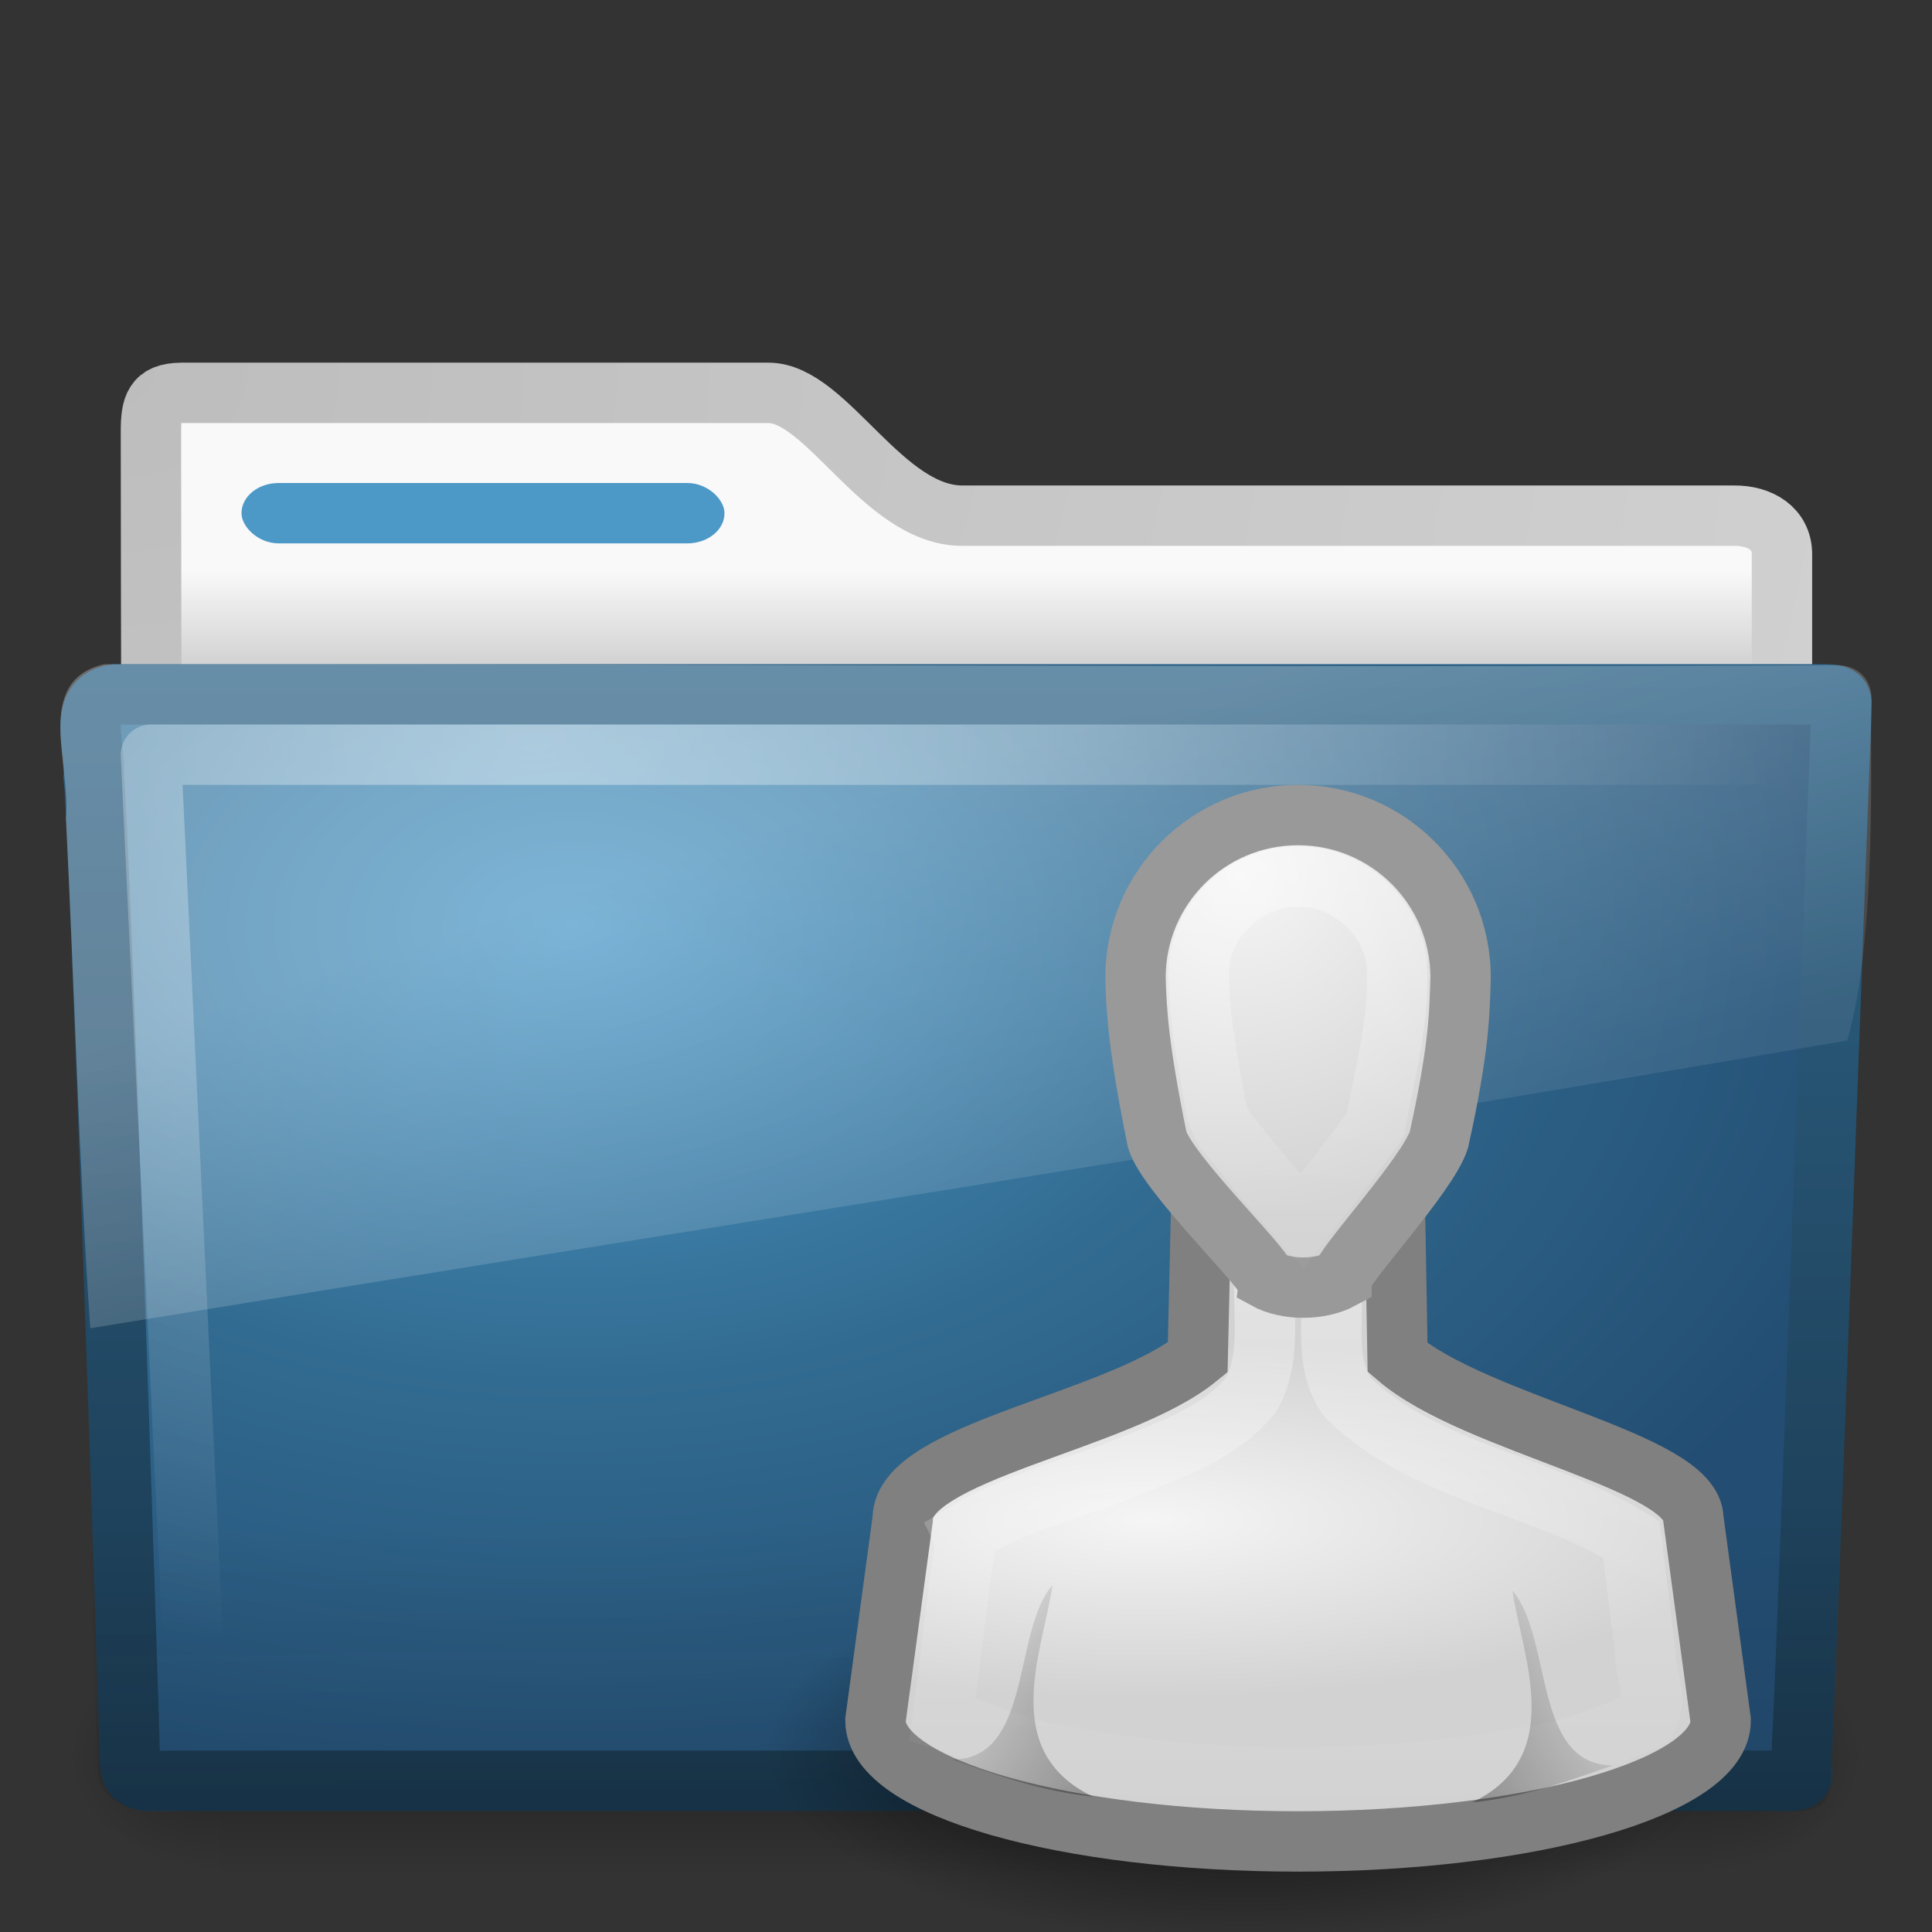 <?xml version="1.0" encoding="UTF-8" standalone="no"?>
<!-- Created with Inkscape (http://www.inkscape.org/) -->
<svg id="svg4188" xmlns="http://www.w3.org/2000/svg" height="32" width="32" version="1.0" xmlns:xlink="http://www.w3.org/1999/xlink">
 <rect width="100%" height="100%" fill="#333333" stroke="none"/>
 <defs id="defs4190">
  <radialGradient id="radialGradient2739" gradientUnits="userSpaceOnUse" cy="41.5" cx="32" gradientTransform="matrix(.378 0 0 .151 8.503 22.73)" r="21">
   <stop id="stop5062-9" offset="0"/>
   <stop id="stop5064-1" style="stop-opacity:0" offset="1"/>
  </radialGradient>
  <radialGradient id="radialGradient2713" xlink:href="#linearGradient6954" gradientUnits="userSpaceOnUse" cy="36.978" cx="70.716" gradientTransform="matrix(.621 0 0 .185 -24.895 18.332)" r="16"/>
  <linearGradient id="linearGradient2710" y2="43.309" xlink:href="#linearGradient3341" gradientUnits="userSpaceOnUse" x2="30" gradientTransform="matrix(.452 0 0 .445 7.952 10.685)" y1="21.687" x1="29.968"/>
  <linearGradient id="linearGradient6954">
   <stop id="stop6960" style="stop-color:#f5f5f5" offset="0"/>
   <stop id="stop6962" style="stop-color:#d2d2d2" offset="1"/>
  </linearGradient>
  <radialGradient id="radialGradient2707" xlink:href="#linearGradient6954" gradientUnits="userSpaceOnUse" cy="20.644" cx="67.364" gradientTransform="matrix(.199 .673 -.717 .205 21.946 -35.063)" r="8"/>
  <linearGradient id="linearGradient2704" y2="37.438" xlink:href="#linearGradient5060-7" gradientUnits="userSpaceOnUse" x2="17" gradientTransform="matrix(.667 0 0 .381 4.09 13.299)" y1="39" x1="22"/>
  <linearGradient id="linearGradient3341">
   <stop id="stop3343" style="stop-color:#fff" offset="0"/>
   <stop id="stop3345" style="stop-color:#fff;stop-opacity:0" offset="1"/>
  </linearGradient>
  <linearGradient id="linearGradient2701" y2="26.283" xlink:href="#linearGradient3341" gradientUnits="userSpaceOnUse" x2="30" gradientTransform="matrix(.359 0 0 .384 10.73 11.387)" y1="6.781" x1="29.998"/>
  <linearGradient id="linearGradient5060-7">
   <stop id="stop5062-5" offset="0"/>
   <stop id="stop5064-4" style="stop-opacity:0" offset="1"/>
  </linearGradient>
  <linearGradient id="linearGradient2698" y2="37.438" xlink:href="#linearGradient5060-7" gradientUnits="userSpaceOnUse" x2="17" gradientTransform="matrix(-.667 0 0 .381 38.396 13.396)" y1="39" x1="22"/>
  <linearGradient id="linearGradient2457" y2="609.51" gradientUnits="userSpaceOnUse" x2="302.86" gradientTransform="matrix(.051 0 0 .016 -2.49 22.299)" y1="366.65" x1="302.86">
   <stop id="stop2667" style="stop-opacity:0" offset="0"/>
   <stop id="stop2669" offset=".5"/>
   <stop id="stop2671" style="stop-opacity:0" offset="1"/>
  </linearGradient>
  <radialGradient id="radialGradient2459" gradientUnits="userSpaceOnUse" cy="486.65" cx="605.71" gradientTransform="matrix(.02 0 0 .016 16.388 22.299)" r="117.14">
   <stop id="stop2675" offset="0"/>
   <stop id="stop2677" style="stop-opacity:0" offset="1"/>
  </radialGradient>
  <radialGradient id="radialGradient2461" gradientUnits="userSpaceOnUse" cy="486.65" cx="605.71" gradientTransform="matrix(-.02 0 0 .016 15.601 22.299)" r="117.14">
   <stop id="stop2681" offset="0"/>
   <stop id="stop2683" style="stop-opacity:0" offset="1"/>
  </radialGradient>
  <linearGradient id="linearGradient2479" y2="33.955" gradientUnits="userSpaceOnUse" x2="15.215" gradientTransform="matrix(.652 0 0 .676 .36 .185)" y1="22.292" x1="11.566">
   <stop id="stop2687" style="stop-color:#fff;stop-opacity:.275" offset="0"/>
   <stop id="stop2689" style="stop-color:#fff;stop-opacity:.078" offset="1"/>
  </linearGradient>
  <radialGradient id="radialGradient2482" gradientUnits="userSpaceOnUse" cy="8.302" cx="7.265" gradientTransform="matrix(0 .739 -.998 0 17.149 6.854)" r="20.98">
   <stop id="stop2693" style="stop-color:#fff;stop-opacity:0.4" offset="0"/>
   <stop id="stop2695" style="stop-color:#fff;stop-opacity:0" offset="1"/>
  </radialGradient>
  <linearGradient id="linearGradient2485" y2="36.658" gradientUnits="userSpaceOnUse" x2="22.809" gradientTransform="matrix(.747 0 0 .655 -1.922 1.168)" y1="49.629" x1="22.935">
   <stop id="stop2661" style="stop-color:#0a0a0a;stop-opacity:.498" offset="0"/>
   <stop id="stop2663" style="stop-color:#0a0a0a;stop-opacity:0" offset="1"/>
  </linearGradient>
  <radialGradient id="radialGradient2488" gradientUnits="userSpaceOnUse" cy="14.113" cx="63.969" gradientTransform="matrix(1.008 -6.1246e-8 3.9794e-8 .654 -55.005 6.106)" r="23.097">
   <stop id="stop3618" style="stop-color:#4C99C8" offset="0"/>
   <stop id="stop3270" style="stop-color:#326B91" offset=".5"/>
   <stop id="stop3620" style="stop-color:#234D72" offset="1"/>
  </radialGradient>
  <linearGradient id="linearGradient2490" y2="10.826" gradientUnits="userSpaceOnUse" x2="82.453" gradientTransform="matrix(.644 0 0 .644 -34.103 .789)" y1="45.114" x1="82.453">
   <stop id="stop3624" style="stop-color:#19374D" offset="0"/>
   <stop id="stop3626" style="stop-color:#326B91" offset="1"/>
  </linearGradient>
  <linearGradient id="linearGradient2494" y2="16.19" gradientUnits="userSpaceOnUse" x2="62.989" gradientTransform="matrix(.642 0 0 .64 -32.15 1.011)" y1="13.183" x1="62.989">
   <stop id="stop6406" style="stop-color:#f9f9f9" offset="0"/>
   <stop id="stop6408" style="stop-color:#c9c9c9" offset="1"/>
  </linearGradient>
  <radialGradient id="radialGradient2496" gradientUnits="userSpaceOnUse" cy="5.017" cx="3" gradientTransform="matrix(0 1.097 -1.386 0 8.757 2.84)" r="21">
   <stop id="stop3486" style="stop-color:#bdbdbd" offset="0"/>
   <stop id="stop3488" style="stop-color:#d0d0d0" offset="1"/>
  </radialGradient>
 </defs>
 <g id="g2458" transform="translate(0 -1)">
  <rect id="rect2925" style="opacity:.3;fill:url(#linearGradient2457)" height="3.865" width="24.695" y="28.135" x="3.647"/>
  <path id="path2927" style="opacity:.3;fill:url(#radialGradient2459)" d="m28.342 28.135v3.865c1.021 0.007 2.469-0.866 2.469-1.933s-1.14-1.932-2.469-1.932z"/>
  <path id="path2929" style="opacity:.3;fill:url(#radialGradient2461)" d="m3.647 28.135v3.865c-1.022 0.007-2.47-0.866-2.47-1.933s1.14-1.932 2.47-1.932z"/>
 </g>
 <path id="path2882" style="stroke-linejoin:round;stroke:url(#radialGradient2496);stroke-linecap:round;fill:url(#linearGradient2494)" d="m3 6.507c-0.443 0.005-0.5 0.219-0.5 0.64 0 3.53 0.021 6.18 0 9.388 0.921 0 27.015-2.368 27.015-3.388v-3.966c0-0.421-0.356-0.645-0.799-0.64h-12.778c-1.314 0-2.245-2.034-3.209-2.034h-9.729z"/>
 <rect id="rect2892" style="display:block;fill:#4C99C8" rx=".615" ry=".5" height="1" width="8" y="8" x="4"/>
 <path id="path2931" style="stroke-linejoin:round;stroke:url(#linearGradient2490);stroke-linecap:round;fill:url(#radialGradient2488)" d="m1.927 11.5c-0.691 0.08-0.322 0.903-0.377 1.365 0.08 0.299 0.598 15.718 0.598 16.248 0 0.46 0.227 0.382 0.801 0.382h26.398c0.619 0.014 0.488 0.007 0.488-0.389 0.045-0.203 0.64-16.979 0.663-17.244 0-0.279 0.058-0.362-0.305-0.362h-28.265z"/>
 <path id="path2933" style="opacity:.4;fill:url(#linearGradient2485)" d="m1.682 11h28.636c0.414 0 0.682 0.292 0.682 0.656l-0.674 17.712c0.01 0.459-0.136 0.641-0.617 0.632l-27.256-0.012c-0.413 0-0.831-0.271-0.831-0.634l-0.622-17.699c0-0.363 0.268-0.655 0.682-0.655z"/>
 <path id="path2935" style="stroke-linejoin:round;stroke:url(#radialGradient2482);stroke-linecap:round;fill:none" d="m29.5 12.5h-27c0.236 5 0.473 10 0.71 15"/>
 <path id="path2937" style="fill:url(#linearGradient2479)" d="m30.406 11.017c-9.48 0.05-19.201-0.03-28.682-0.015-1.177 0.278-0.543 1.667-0.633 2.549 0.145 2.815 0.21 5.642 0.404 8.449 9.774-1.597 19.498-3.115 29.101-4.766 0.508-1.749 0.372-4.905 0.398-5.544 0.051-0.457-0.245-0.68-0.588-0.673z"/>
 <path id="path3823-1" style="opacity:.8;fill:url(#radialGradient2739)" d="m28.563 28.996c-0.001 1.751-3.559 3.17-7.949 3.17-4.389 0-7.948-1.419-7.948-3.17 0-1.752 3.558-3.171 7.948-3.171s7.949 1.419 7.949 3.171z"/>
 <path id="path3766-9" style="stroke-width:1;stroke:#808080;fill:url(#radialGradient2713)" d="m19.899 19.813l-0.061 2.672c-1.314 1.075-4.891 1.558-4.886 2.672l-0.452 3.339c0 1.107 3.134 2.004 7 2.004s7-0.897 7-2.004l-0.452-3.339c-0.005-0.953-3.602-1.559-4.9-2.672l-0.047-2.672h-3.202z"/>
 <path id="path4094" style="opacity:.4;stroke:url(#linearGradient2710);fill:none" d="m20.962 20.887c-0.088 0.734 0.142 1.539-0.241 2.214-0.57 0.708-1.496 0.96-2.304 1.305-0.833 0.294-1.695 0.541-2.455 1.001 0.075 0.146-0.07 0.66-0.084 0.964-0.089 0.702-0.178 1.404-0.267 2.107 0.689 0.203 1.336 0.542 2.062 0.614 2.548 0.498 5.193 0.441 7.744-0.004 0.648-0.122 1.27-0.352 1.865-0.623 0.199-0.333-0.043-0.748-0.034-1.124-0.076-0.615-0.152-1.231-0.229-1.846-1.495-0.918-3.403-1.096-4.696-2.345-0.456-0.647-0.175-1.461-0.294-2.183-0.282-0.182-0.685-0.038-1.024-0.08h-0.032-0.011z"/>
 <path id="path3764-3" style="stroke-width:1;stroke:#999;fill:url(#radialGradient2707)" d="m21.5 13.5c-1.487 0-2.692 1.204-2.692 2.689 0.011 0.55 0.055 1.203 0.359 2.689 0.179 0.576 1.78 2.113 1.795 2.305 0.348 0.192 0.897 0.192 1.256 0 0-0.192 1.436-1.729 1.615-2.305 0.342-1.545 0.341-2.113 0.359-2.689 0-1.485-1.205-2.689-2.692-2.689z"/>
 <path id="path3848-9" style="opacity:.3;fill:url(#linearGradient2704)" d="m18.102 29.757c-1.577-0.755-0.825-2.431-0.668-3.505-0.667 0.762-0.331 2.892-1.665 2.892 0.889 0.312 1.498 0.524 2.333 0.613z"/>
 <path id="path4066" style="opacity:.4;stroke:url(#linearGradient2701);fill:none" d="m21.5 14.523c-0.86-0.024-1.646 0.732-1.643 1.58-0.013 0.69 0.133 1.37 0.249 2.047 0.03 0.265 0.107 0.511 0.303 0.704 0.36 0.477 0.761 0.923 1.158 1.37 0.408-0.527 0.825-1.048 1.212-1.591 0.164-0.898 0.422-1.799 0.352-2.719-0.107-0.771-0.833-1.413-1.631-1.391z"/>
 <path id="path2976" style="opacity:.3;fill:url(#linearGradient2698)" d="m24.384 29.854c1.576-0.755 0.825-2.432 0.667-3.505 0.667 0.762 0.331 2.892 1.666 2.892-0.89 0.311-1.499 0.524-2.333 0.613z"/>
</svg>
